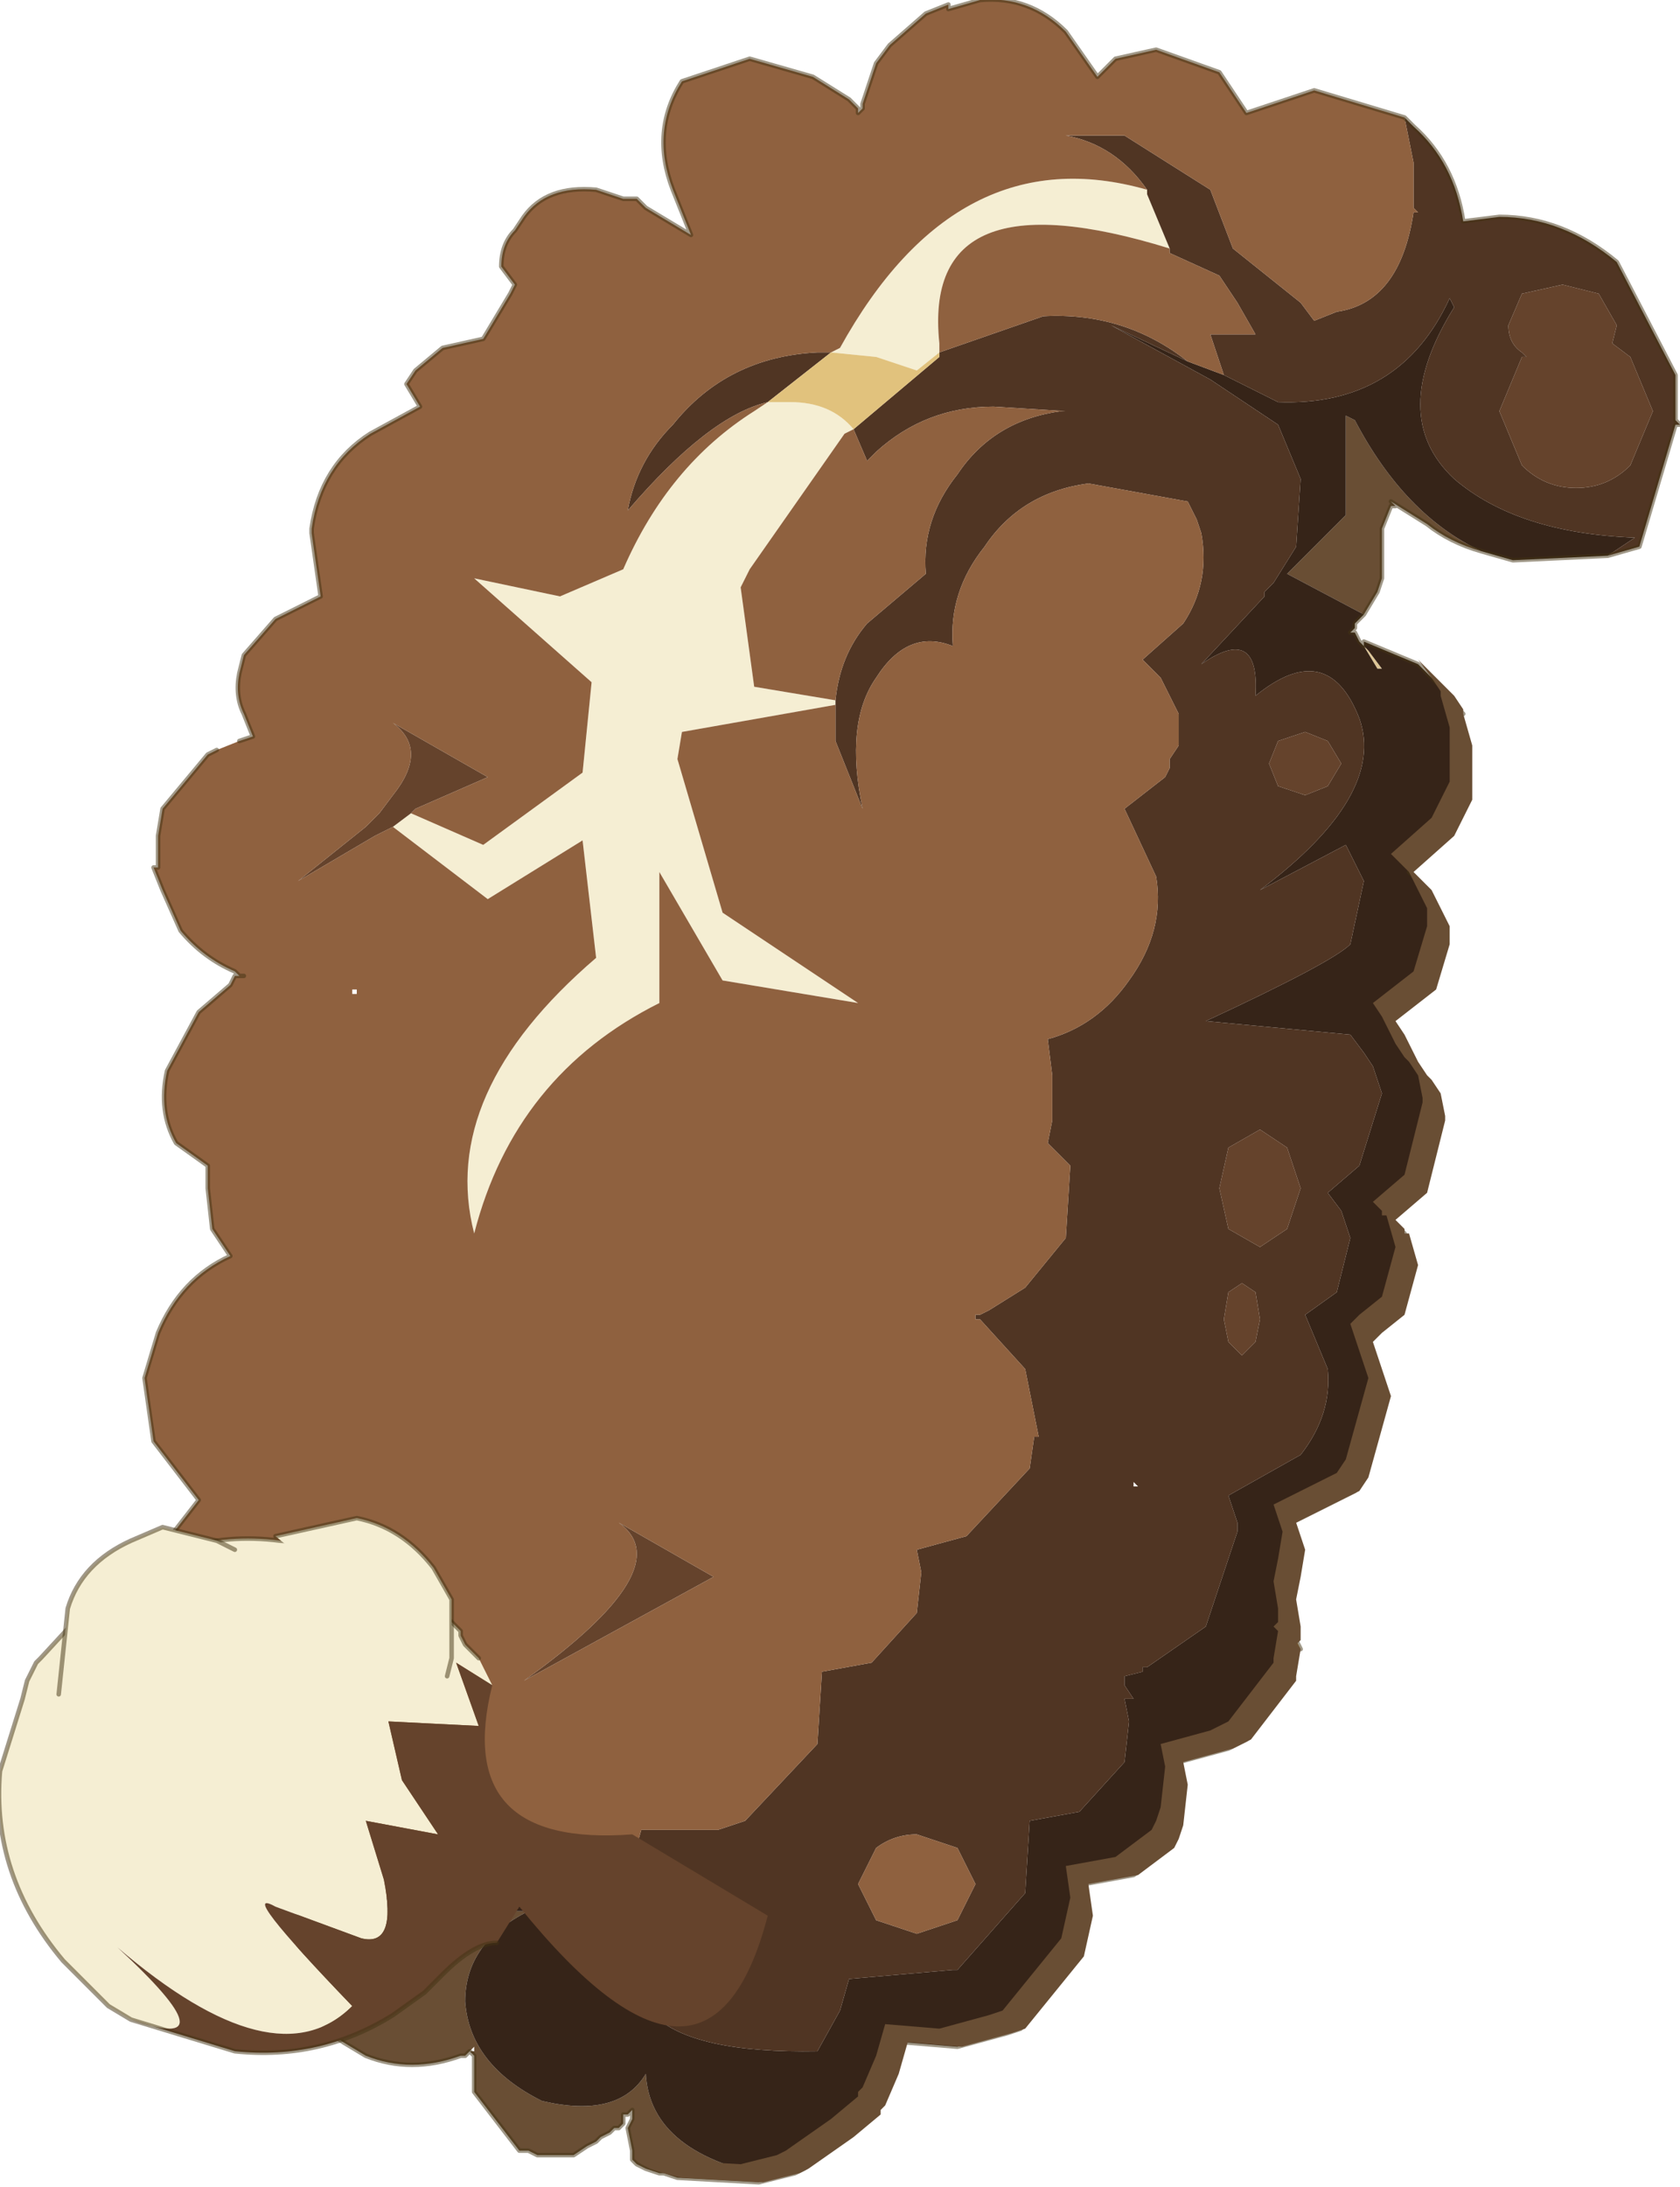 <?xml version="1.0" encoding="UTF-8" standalone="no"?>
<svg xmlns:xlink="http://www.w3.org/1999/xlink" height="24.2px" width="18.6px" xmlns="http://www.w3.org/2000/svg">
  <g transform="matrix(1.0, 0.0, 0.0, 1.0, 1.6, 12.1)">
    <path d="M2.95 -3.1 L3.75 -2.75 4.85 -3.55 4.95 -4.55 3.65 -5.7 4.6 -5.5 5.3 -5.8 Q5.8 -6.95 6.75 -7.55 L6.9 -7.65 7.15 -7.65 Q7.6 -7.65 7.85 -7.35 L7.75 -7.3 6.7 -5.8 6.6 -5.6 6.75 -4.5 7.65 -4.35 7.65 -4.3 5.95 -4.0 5.9 -3.7 6.4 -2.0 7.9 -1.0 6.4 -1.25 5.7 -2.45 5.7 -1.0 Q4.1 -0.2 3.65 1.55 3.25 0.0 5.0 -1.5 L4.85 -2.8 3.8 -2.15 2.75 -2.95 2.95 -3.1 M11.35 -9.35 Q8.6 -10.2 8.8 -8.3 L8.8 -8.2 8.55 -8.0 8.1 -8.15 7.6 -8.2 7.7 -8.25 Q9.0 -10.6 11.1 -10.0 L11.1 -9.95 11.35 -9.35" fill="#f5eed3" fill-rule="evenodd" stroke="none"/>
    <path d="M13.5 -4.95 L13.55 -4.9 13.7 -4.7 13.65 -4.7 13.5 -4.95" fill="#dec696" fill-rule="evenodd" stroke="none"/>
    <path d="M14.55 -4.25 L14.6 -4.2 14.55 -4.2 14.55 -4.25 M13.9 1.5 L13.95 1.55 13.9 1.55 13.9 1.5 M12.75 6.05 L12.8 6.15 12.75 6.15 12.7 6.1 12.75 6.05" fill="#9d764f" fill-rule="evenodd" stroke="none"/>
    <path d="M14.8 -6.0 Q14.45 -6.1 14.2 -6.3 L13.8 -6.55 13.85 -6.5 13.8 -6.5 13.7 -6.25 13.7 -5.7 13.65 -5.55 13.5 -5.3 12.65 -5.75 13.3 -6.4 13.3 -7.5 13.4 -7.45 Q13.95 -6.4 14.8 -6.0 M7.0 12.0 L6.8 12.05 5.9 12.0 5.75 11.95 5.7 11.95 5.55 11.9 5.45 11.85 5.4 11.8 5.4 11.7 5.35 11.45 5.4 11.35 5.4 11.25 5.35 11.3 5.3 11.3 5.3 11.35 5.3 11.4 5.25 11.45 5.2 11.45 5.15 11.5 5.05 11.55 5.0 11.6 4.9 11.65 4.75 11.75 4.35 11.75 4.25 11.7 4.15 11.7 3.65 11.05 3.65 10.75 3.65 10.65 3.6 10.6 3.55 10.65 3.5 10.65 Q2.95 10.85 2.45 10.65 L2.2 10.5 Q1.9 10.3 1.75 9.9 L1.75 9.85 1.7 9.65 1.7 9.6 1.7 9.4 1.7 9.15 1.7 9.05 4.25 9.05 Q3.55 9.4 3.55 10.05 3.6 10.75 4.4 11.15 5.25 11.35 5.55 10.85 5.6 11.75 7.0 12.0 M3.6 10.6 L3.65 10.6 3.65 10.55 3.6 10.6" fill="#694e34" fill-rule="evenodd" stroke="none"/>
    <path d="M16.2 -5.95 L15.15 -5.9 14.8 -6.0 Q13.95 -6.4 13.4 -7.45 L13.3 -7.5 13.3 -6.4 12.65 -5.75 13.5 -5.3 13.4 -5.2 13.4 -5.15 13.35 -5.1 13.4 -5.1 13.45 -5.0 13.5 -4.95 13.5 -5.0 14.1 -4.75 14.45 -4.4 14.55 -4.25 14.55 -4.2 14.65 -3.85 14.65 -3.25 14.45 -2.85 14.0 -2.45 14.2 -2.25 14.4 -1.85 14.4 -1.65 14.25 -1.15 13.8 -0.8 13.9 -0.65 14.05 -0.35 14.15 -0.2 14.2 -0.15 14.3 0.0 14.35 0.25 14.35 0.3 14.15 1.1 13.8 1.4 13.9 1.5 13.9 1.55 13.95 1.55 14.05 1.9 13.9 2.45 13.65 2.65 13.55 2.75 13.75 3.35 13.5 4.25 13.4 4.4 12.7 4.75 12.8 5.05 12.75 5.35 12.7 5.6 12.75 5.9 12.75 6.05 12.7 6.1 12.75 6.15 12.7 6.45 12.7 6.5 12.2 7.15 12.0 7.25 11.45 7.4 11.5 7.65 11.45 8.1 11.4 8.25 11.35 8.35 10.95 8.65 10.4 8.75 10.45 9.1 10.35 9.55 9.7 10.35 9.55 10.4 9.0 10.55 8.4 10.5 8.3 10.85 8.15 11.2 8.1 11.25 8.1 11.3 7.8 11.55 7.3 11.9 7.2 11.95 7.0 12.0 Q5.6 11.75 5.55 10.85 5.25 11.35 4.4 11.15 3.6 10.75 3.55 10.05 3.55 9.4 4.25 9.05 L1.7 9.05 1.75 8.9 5.2 8.9 5.7 8.9 Q4.7 10.65 7.45 10.6 L7.7 10.15 7.8 9.8 8.95 9.7 9.0 9.7 9.75 8.85 9.8 8.05 10.35 7.95 10.85 7.4 10.9 6.95 10.85 6.7 10.95 6.7 10.85 6.55 10.85 6.45 11.05 6.4 11.05 6.35 11.1 6.35 11.75 5.9 12.1 4.85 12.1 4.75 12.0 4.45 12.8 4.0 Q13.15 3.55 13.1 3.05 L12.85 2.45 13.2 2.2 13.35 1.6 13.25 1.3 13.1 1.1 13.45 0.8 13.7 0.0 13.6 -0.3 13.5 -0.45 13.35 -0.65 11.75 -0.8 Q13.15 -1.45 13.35 -1.65 L13.5 -2.35 13.3 -2.75 12.35 -2.25 Q13.75 -3.3 13.45 -4.15 13.1 -5.05 12.3 -4.4 12.35 -5.2 11.7 -4.75 L12.4 -5.5 12.4 -5.55 12.5 -5.65 12.75 -6.05 12.8 -6.8 12.55 -7.4 11.8 -7.9 10.7 -8.5 11.55 -8.1 11.95 -7.95 12.55 -7.65 Q13.9 -7.6 14.45 -8.8 L14.5 -8.7 Q13.75 -7.5 14.5 -6.8 15.2 -6.2 16.5 -6.15 L16.2 -5.95 M13.5 -4.95 L13.65 -4.7 13.7 -4.7 13.55 -4.9 13.5 -4.95" fill="#362418" fill-rule="evenodd" stroke="none"/>
    <path d="M13.95 -10.8 L14.05 -10.7 Q14.5 -10.3 14.6 -9.65 L15.0 -9.7 Q15.7 -9.7 16.3 -9.2 L16.95 -7.95 16.95 -7.45 17.0 -7.4 16.95 -7.4 16.55 -6.05 16.2 -5.95 16.5 -6.15 Q15.2 -6.2 14.5 -6.8 13.75 -7.5 14.5 -8.7 L14.45 -8.8 Q13.9 -7.6 12.55 -7.65 L11.95 -7.95 11.8 -8.4 12.3 -8.4 12.1 -8.75 11.9 -9.05 11.35 -9.3 11.35 -9.35 11.1 -9.95 11.1 -10.0 Q10.75 -10.5 10.2 -10.6 L10.85 -10.6 11.8 -10.0 12.05 -9.35 12.8 -8.75 12.95 -8.55 13.2 -8.65 Q13.9 -8.75 14.05 -9.75 L14.1 -9.75 14.05 -9.8 14.05 -10.3 13.95 -10.8 M7.65 -4.3 L7.65 -4.35 Q7.7 -4.85 8.0 -5.2 L8.65 -5.75 Q8.6 -6.35 9.0 -6.85 9.4 -7.45 10.15 -7.55 L10.2 -7.55 9.4 -7.6 Q8.65 -7.6 8.1 -7.1 L8.0 -7.0 7.85 -7.35 8.8 -8.15 8.8 -8.2 9.95 -8.6 Q10.85 -8.65 11.55 -8.1 L10.7 -8.5 11.8 -7.9 12.55 -7.4 12.8 -6.8 12.75 -6.05 12.5 -5.65 12.4 -5.55 12.4 -5.5 11.7 -4.75 Q12.35 -5.2 12.3 -4.4 13.1 -5.05 13.45 -4.15 13.75 -3.3 12.35 -2.25 L13.3 -2.75 13.5 -2.35 13.35 -1.65 Q13.15 -1.45 11.75 -0.8 L13.35 -0.65 13.5 -0.45 13.6 -0.3 13.7 0.0 13.45 0.8 13.1 1.1 13.25 1.3 13.35 1.6 13.2 2.2 12.85 2.45 13.1 3.05 Q13.15 3.55 12.8 4.0 L12.0 4.45 12.1 4.75 12.1 4.85 11.75 5.9 11.1 6.35 11.05 6.35 11.05 6.4 10.85 6.45 10.85 6.55 10.95 6.7 10.85 6.7 10.9 6.95 10.85 7.4 10.35 7.95 9.8 8.05 9.75 8.85 9.0 9.7 8.95 9.7 7.8 9.8 7.7 10.15 7.45 10.6 Q4.7 10.65 5.7 8.9 L5.2 8.9 5.4 8.5 5.5 8.15 6.35 8.15 6.65 8.05 7.45 7.2 7.5 6.4 8.05 6.3 8.55 5.75 8.6 5.3 8.55 5.05 9.1 4.9 9.8 4.15 9.85 3.8 9.9 3.8 9.85 3.55 9.75 3.05 9.25 2.5 9.2 2.5 9.2 2.45 9.25 2.45 9.35 2.4 9.75 2.15 10.2 1.6 10.25 0.8 10.0 0.55 10.05 0.3 10.05 -0.2 10.0 -0.6 Q10.55 -0.75 10.9 -1.25 11.3 -1.8 11.2 -2.4 L10.85 -3.15 11.3 -3.5 11.35 -3.6 11.35 -3.7 11.45 -3.85 11.45 -4.2 11.25 -4.6 11.05 -4.8 11.5 -5.2 Q11.8 -5.65 11.7 -6.2 L11.65 -6.35 11.55 -6.55 10.45 -6.75 Q9.7 -6.65 9.3 -6.05 8.9 -5.55 8.95 -4.95 8.45 -5.15 8.1 -4.6 7.75 -4.1 7.95 -3.15 L7.65 -3.9 7.65 -4.3 M7.6 -8.2 L6.9 -7.65 Q6.25 -7.5 5.35 -6.45 5.45 -7.0 5.85 -7.4 6.45 -8.15 7.45 -8.2 L7.6 -8.2 M15.7 -8.95 L15.25 -8.85 15.1 -8.5 Q15.1 -8.3 15.25 -8.2 L15.3 -8.15 15.25 -8.15 15.0 -7.55 15.25 -6.95 Q15.5 -6.7 15.85 -6.7 16.2 -6.7 16.45 -6.95 L16.7 -7.55 16.45 -8.15 16.25 -8.3 16.3 -8.5 16.1 -8.85 15.7 -8.95 M13.25 -3.65 L13.1 -3.9 12.85 -4.0 12.55 -3.9 12.45 -3.65 12.55 -3.4 12.85 -3.3 13.1 -3.4 13.25 -3.65 M12.3 2.2 L12.15 2.1 12.0 2.2 11.95 2.5 12.0 2.75 12.15 2.9 12.3 2.75 12.35 2.5 12.3 2.2 M12.65 0.6 L12.35 0.4 12.0 0.6 11.9 1.05 12.0 1.5 12.35 1.7 12.65 1.5 12.8 1.05 12.65 0.6 M11.0 4.35 L10.95 4.3 10.95 4.35 11.0 4.35 M8.1 8.35 L7.9 8.75 8.1 9.15 8.55 9.3 9.0 9.15 9.2 8.75 9.0 8.35 8.55 8.2 Q8.3 8.2 8.1 8.35" fill="#503523" fill-rule="evenodd" stroke="none"/>
    <path d="M2.95 -3.1 L2.75 -2.95 2.55 -2.85 1.7 -2.35 2.45 -2.95 2.6 -3.1 2.75 -3.3 Q3.15 -3.8 2.75 -4.1 L3.8 -3.5 3.0 -3.15 2.95 -3.1 M15.7 -8.95 L16.1 -8.85 16.3 -8.5 16.25 -8.3 16.45 -8.15 16.7 -7.55 16.45 -6.95 Q16.2 -6.7 15.85 -6.7 15.5 -6.7 15.25 -6.95 L15.0 -7.55 15.25 -8.15 15.3 -8.15 15.25 -8.2 Q15.1 -8.3 15.1 -8.5 L15.25 -8.85 15.7 -8.95 M13.25 -3.65 L13.1 -3.4 12.85 -3.3 12.55 -3.4 12.45 -3.65 12.55 -3.9 12.85 -4.0 13.1 -3.9 13.25 -3.65 M12.65 0.6 L12.8 1.05 12.65 1.5 12.35 1.7 12.0 1.5 11.9 1.05 12.0 0.6 12.35 0.4 12.65 0.6 M12.3 2.2 L12.35 2.5 12.3 2.75 12.15 2.9 12.0 2.75 11.95 2.5 12.0 2.2 12.15 2.1 12.3 2.2 M5.25 4.75 L6.3 5.35 4.2 6.5 Q5.95 5.25 5.25 4.75" fill="#65432c" fill-rule="evenodd" stroke="none"/>
    <path d="M1.05 -3.9 L1.2 -3.95 1.1 -4.2 Q1.0 -4.4 1.05 -4.65 L1.1 -4.85 1.45 -5.25 1.95 -5.5 1.85 -6.2 1.85 -6.25 Q1.95 -6.95 2.5 -7.3 L3.05 -7.6 2.9 -7.85 3.0 -8.0 3.3 -8.25 3.75 -8.35 4.05 -8.85 4.1 -8.95 3.95 -9.15 Q3.95 -9.4 4.1 -9.55 L4.2 -9.7 Q4.45 -10.05 5.0 -10.0 L5.3 -9.9 5.4 -9.9 5.45 -9.9 5.5 -9.85 5.55 -9.8 6.05 -9.5 5.85 -10.0 Q5.6 -10.65 5.95 -11.2 L6.7 -11.45 7.4 -11.25 7.8 -11.0 7.9 -10.9 7.9 -10.85 7.95 -10.9 7.95 -10.95 8.1 -11.4 8.25 -11.6 8.65 -11.95 8.9 -12.05 8.9 -12.0 9.25 -12.1 Q9.8 -12.15 10.2 -11.75 L10.55 -11.25 10.75 -11.45 11.2 -11.55 11.9 -11.3 12.2 -10.85 12.95 -11.1 13.95 -10.8 14.05 -10.3 14.05 -9.8 14.1 -9.75 14.05 -9.75 Q13.9 -8.75 13.2 -8.65 L12.95 -8.55 12.8 -8.75 12.05 -9.35 11.8 -10.0 10.85 -10.6 10.2 -10.6 Q10.75 -10.5 11.1 -10.0 9.0 -10.6 7.7 -8.25 L7.6 -8.2 7.45 -8.2 Q6.45 -8.15 5.85 -7.4 5.45 -7.0 5.35 -6.45 6.25 -7.5 6.9 -7.65 L6.75 -7.55 Q5.8 -6.95 5.3 -5.8 L4.6 -5.5 3.65 -5.7 4.95 -4.55 4.85 -3.55 3.75 -2.75 2.95 -3.1 3.0 -3.15 3.8 -3.5 2.75 -4.1 Q3.15 -3.8 2.75 -3.3 L2.6 -3.1 2.45 -2.95 1.7 -2.35 2.55 -2.85 2.75 -2.95 3.8 -2.15 4.85 -2.8 5.0 -1.5 Q3.25 0.0 3.65 1.55 4.1 -0.2 5.7 -1.0 L5.7 -2.45 6.4 -1.25 7.9 -1.0 6.4 -2.0 5.9 -3.7 5.95 -4.0 7.65 -4.3 7.65 -3.9 7.95 -3.15 Q7.75 -4.1 8.1 -4.6 8.45 -5.15 8.95 -4.95 8.9 -5.55 9.3 -6.05 9.7 -6.65 10.45 -6.75 L11.55 -6.55 11.65 -6.35 11.7 -6.2 Q11.8 -5.65 11.5 -5.2 L11.05 -4.8 11.25 -4.6 11.45 -4.2 11.45 -3.85 11.35 -3.7 11.35 -3.6 11.3 -3.5 10.85 -3.15 11.2 -2.4 Q11.3 -1.8 10.9 -1.25 10.55 -0.75 10.0 -0.6 L10.05 -0.2 10.05 0.3 10.0 0.55 10.25 0.8 10.2 1.6 9.75 2.15 9.35 2.4 9.25 2.45 9.2 2.45 9.2 2.5 9.25 2.5 9.75 3.05 9.85 3.55 9.9 3.8 9.85 3.8 9.8 4.15 9.1 4.9 8.55 5.05 8.6 5.3 8.55 5.75 8.05 6.3 7.5 6.4 7.45 7.2 6.65 8.05 6.35 8.15 5.5 8.15 5.4 8.5 5.2 8.9 1.75 8.9 1.8 8.7 1.85 8.6 1.9 8.55 1.85 8.55 1.1 8.45 0.65 8.2 0.65 8.15 0.5 8.0 0.35 7.65 Q0.15 7.15 0.35 6.65 0.45 6.35 0.7 6.2 L0.5 6.05 0.2 5.65 Q0.05 5.3 0.25 4.95 L0.6 4.5 0.1 3.85 0.0 3.15 0.15 2.65 Q0.4 2.05 0.95 1.8 L0.85 1.65 0.75 1.5 0.7 1.05 0.7 0.8 0.35 0.55 Q0.15 0.2 0.25 -0.25 L0.6 -0.9 0.95 -1.2 1.0 -1.3 1.1 -1.3 1.05 -1.3 1.0 -1.35 Q0.65 -1.5 0.4 -1.8 L0.2 -2.25 0.1 -2.5 0.15 -2.5 0.15 -2.85 0.2 -3.15 0.7 -3.75 0.8 -3.8 1.05 -3.9 M7.65 -4.35 L6.75 -4.5 6.6 -5.6 6.7 -5.8 7.75 -7.3 7.85 -7.35 8.0 -7.0 8.1 -7.1 Q8.65 -7.6 9.4 -7.6 L10.2 -7.55 10.15 -7.55 Q9.4 -7.45 9.0 -6.85 8.6 -6.35 8.65 -5.75 L8.0 -5.2 Q7.7 -4.85 7.65 -4.35 M8.8 -8.2 L8.8 -8.3 Q8.6 -10.2 11.35 -9.35 L11.35 -9.3 11.9 -9.05 12.1 -8.75 12.3 -8.4 11.8 -8.4 11.95 -7.95 11.55 -8.1 Q10.85 -8.65 9.95 -8.6 L8.8 -8.2 M2.3 -1.1 L2.35 -1.1 2.35 -1.15 2.3 -1.15 2.3 -1.1 M5.25 4.75 Q5.95 5.25 4.2 6.5 L6.3 5.35 5.25 4.75 M8.1 8.35 Q8.3 8.2 8.55 8.2 L9.0 8.35 9.2 8.75 9.0 9.15 8.55 9.3 8.1 9.15 7.9 8.75 8.1 8.35" fill="#8f613f" fill-rule="evenodd" stroke="none"/>
    <path d="M7.85 -7.35 Q7.6 -7.65 7.15 -7.65 L6.9 -7.65 7.6 -8.2 8.1 -8.15 8.55 -8.0 8.8 -8.2 8.8 -8.15 7.85 -7.35" fill="#e1c27d" fill-rule="evenodd" stroke="none"/>
    <path d="M1.05 -3.9 L1.2 -3.95 1.1 -4.2 Q1.0 -4.4 1.05 -4.65 L1.1 -4.85 1.45 -5.25 1.95 -5.5 1.85 -6.2 1.85 -6.25 Q1.95 -6.95 2.5 -7.3 L3.05 -7.6 2.9 -7.85 3.0 -8.0 3.3 -8.25 3.75 -8.35 4.05 -8.85 4.1 -8.95 3.95 -9.15 Q3.95 -9.4 4.1 -9.55 L4.2 -9.7 Q4.45 -10.05 5.0 -10.0 L5.3 -9.9 5.4 -9.9 5.45 -9.9 5.5 -9.85 5.55 -9.8 6.05 -9.5 5.85 -10.0 Q5.6 -10.65 5.95 -11.2 L6.7 -11.45 7.4 -11.25 7.8 -11.0 7.9 -10.9 7.9 -10.85 7.95 -10.9 7.95 -10.95 8.1 -11.4 8.25 -11.6 8.65 -11.95 8.9 -12.05 8.9 -12.0 9.25 -12.1 Q9.8 -12.15 10.2 -11.75 L10.55 -11.25 10.75 -11.45 11.2 -11.55 11.9 -11.3 12.2 -10.85 12.95 -11.1 13.95 -10.8 14.05 -10.7 Q14.5 -10.3 14.6 -9.65 L15.0 -9.7 Q15.7 -9.7 16.3 -9.2 L16.95 -7.95 16.95 -7.45 17.0 -7.4 16.95 -7.4 16.55 -6.05 16.2 -5.95 15.15 -5.9 14.8 -6.0 Q14.45 -6.1 14.2 -6.3 L13.8 -6.55 13.85 -6.5 13.8 -6.5 13.7 -6.25 13.7 -5.7 13.65 -5.55 13.5 -5.3 13.4 -5.2 13.4 -5.15 13.35 -5.1 13.4 -5.1 13.45 -5.0 13.5 -4.95 13.5 -5.0 14.1 -4.75 14.45 -4.4 14.55 -4.25 14.6 -4.2 14.55 -4.2 14.65 -3.85 14.65 -3.25 14.45 -2.85 14.0 -2.45 14.2 -2.25 14.4 -1.85 14.4 -1.65 14.25 -1.15 13.8 -0.8 13.9 -0.65 14.05 -0.35 14.15 -0.2 14.2 -0.15 14.3 0.0 14.35 0.25 14.35 0.3 14.15 1.1 13.8 1.4 13.9 1.5 13.95 1.55 14.05 1.9 13.9 2.45 13.65 2.65 13.55 2.75 13.75 3.35 13.5 4.25 13.4 4.4 12.7 4.75 12.8 5.05 12.75 5.35 12.7 5.6 12.75 5.9 12.75 6.05 12.8 6.15 12.75 6.15 12.7 6.45 12.7 6.5 12.2 7.15 12.0 7.25 11.45 7.4 11.5 7.65 11.45 8.1 11.4 8.25 11.35 8.35 10.95 8.65 10.4 8.75 10.45 9.1 10.35 9.55 9.7 10.35 9.55 10.4 9.0 10.55 8.4 10.5 8.3 10.85 8.15 11.2 8.1 11.25 8.1 11.3 7.8 11.55 7.3 11.9 7.2 11.95 7.0 12.0 6.8 12.05 5.9 12.0 5.75 11.95 5.7 11.95 5.55 11.9 5.45 11.85 5.4 11.8 5.4 11.7 5.35 11.45 5.4 11.35 5.4 11.25 5.35 11.3 5.3 11.3 5.3 11.35 5.3 11.4 5.25 11.45 5.2 11.45 5.15 11.5 5.05 11.55 5.0 11.6 4.9 11.65 4.75 11.75 4.35 11.75 4.25 11.7 4.15 11.7 3.65 11.05 3.65 10.75 3.65 10.65 3.6 10.6 3.55 10.65 3.5 10.65 Q2.95 10.85 2.45 10.65 L2.2 10.5 Q1.9 10.3 1.75 9.9 L1.75 9.85 1.7 9.65 1.7 9.6 1.7 9.4 1.7 9.15 1.7 9.05 1.75 8.9 1.8 8.7 1.85 8.6 1.9 8.55 1.85 8.55 1.1 8.45 0.65 8.2 0.65 8.15 0.5 8.0 0.35 7.65 Q0.15 7.15 0.35 6.65 0.45 6.35 0.7 6.2 L0.5 6.05 0.2 5.65 Q0.05 5.3 0.25 4.95 L0.6 4.5 0.1 3.85 0.0 3.15 0.15 2.65 Q0.4 2.05 0.95 1.8 L0.85 1.65 0.75 1.5 0.7 1.05 0.7 0.8 0.35 0.55 Q0.15 0.2 0.25 -0.25 L0.6 -0.9 0.95 -1.2 1.0 -1.3 1.1 -1.3 1.05 -1.3 1.0 -1.35 Q0.65 -1.5 0.4 -1.8 L0.2 -2.25 0.1 -2.5 0.15 -2.5 0.15 -2.85 0.2 -3.15 0.7 -3.75 0.8 -3.8" fill="none" stroke="#423213" stroke-linecap="round" stroke-linejoin="round" stroke-opacity="0.502" stroke-width="0.05"/>
    <path d="M14.15 -4.75 L14.5 -4.4 14.6 -4.25 14.6 -4.2 14.7 -3.85 14.7 -3.25 14.5 -2.85 14.05 -2.45 14.25 -2.25 14.45 -1.85 14.45 -1.65 14.3 -1.15 13.85 -0.8 13.95 -0.65 14.1 -0.35 14.2 -0.2 14.25 -0.15 14.35 0.0 14.4 0.25 14.4 0.3 14.2 1.1 13.85 1.4 13.95 1.5 13.95 1.55 14.0 1.55 14.1 1.9 13.95 2.45 13.7 2.65 13.6 2.75 13.8 3.35 13.55 4.25 13.45 4.4 12.75 4.75 12.85 5.05 12.8 5.35 12.75 5.6 12.8 5.9 12.8 6.05 12.75 6.1 12.8 6.15 12.75 6.45 12.75 6.5 12.25 7.15 12.05 7.25 11.5 7.4 11.55 7.65 11.5 8.1 11.45 8.25 11.4 8.35 11.0 8.65 10.45 8.75 10.5 9.1 10.4 9.55 9.75 10.35 9.6 10.4 9.05 10.55 8.45 10.5 8.35 10.85 8.2 11.2 8.15 11.25 8.15 11.3 7.85 11.55 7.35 11.9 7.25 11.95 6.85 12.05 5.95 12.0 5.75 11.95 5.6 11.9 5.5 11.85 5.45 11.8 5.45 11.75 5.5 11.75 5.7 11.8 6.6 11.85 7.0 11.75 7.1 11.7 7.6 11.35 7.9 11.1 7.9 11.05 7.95 11.0 8.1 10.65 8.2 10.3 8.8 10.35 9.35 10.2 9.5 10.15 10.15 9.35 10.25 8.9 10.2 8.55 10.75 8.45 11.15 8.15 11.2 8.05 11.25 7.9 11.3 7.45 11.25 7.2 11.8 7.05 12.0 6.95 12.5 6.3 12.5 6.25 12.55 5.95 12.5 5.9 12.55 5.85 12.55 5.7 12.5 5.4 12.55 5.15 12.6 4.85 12.5 4.55 13.2 4.2 13.3 4.05 13.55 3.15 13.35 2.55 13.45 2.45 13.7 2.25 13.85 1.7 13.75 1.35 13.7 1.35 13.7 1.3 13.6 1.2 13.95 0.9 14.15 0.1 14.15 0.05 14.1 -0.2 14.0 -0.35 13.95 -0.4 13.85 -0.55 13.7 -0.85 13.6 -1.0 14.05 -1.35 14.2 -1.85 14.2 -2.05 14.0 -2.45 13.8 -2.65 14.25 -3.05 14.45 -3.45 14.45 -4.05 14.35 -4.4 14.35 -4.45 14.25 -4.6 14.1 -4.8 14.15 -4.75" fill="#694e34" fill-rule="evenodd" stroke="none"/>
    <path d="M-0.15 10.25 L-0.4 10.1 -0.9 9.6 Q-1.7 8.65 -1.6 7.5 L-1.35 6.7 -1.3 6.5 -1.2 6.3 -1.15 6.25 -0.55 5.6 Q0.35 4.8 1.5 4.95 2.5 5.0 3.2 5.65 L3.5 5.95 3.5 6.0 3.55 6.1 3.7 6.25 3.85 6.55 3.45 6.3 3.7 7.0 2.7 6.95 2.85 7.6 3.25 8.2 2.45 8.05 2.65 8.7 Q2.8 9.45 2.4 9.35 L1.45 9.0 Q1.0 8.75 2.3 10.1 1.45 10.95 -0.3 9.45 1.0 10.65 -0.15 10.25" fill="#f5eed3" fill-rule="evenodd" stroke="none"/>
    <path d="M3.85 6.55 Q3.4 8.35 5.4 8.2 L6.9 9.1 Q6.25 11.6 4.15 9.0 L3.9 9.4 Q3.65 9.4 3.3 9.75 L3.1 9.95 2.75 10.2 Q1.95 10.7 1.0 10.6 L-0.15 10.25 Q1.0 10.65 -0.3 9.45 1.45 10.95 2.3 10.1 1.0 8.75 1.45 9.0 L2.4 9.35 Q2.8 9.45 2.65 8.7 L2.45 8.05 3.25 8.2 2.85 7.6 2.7 6.95 3.7 7.0 3.45 6.3 3.85 6.55" fill="#65432c" fill-rule="evenodd" stroke="none"/>
    <path d="M-0.15 10.25 L-0.4 10.1 -0.9 9.6 Q-1.7 8.65 -1.6 7.5 L-1.35 6.7 -1.3 6.5 -1.2 6.3 -1.15 6.25 -0.55 5.6 Q0.35 4.8 1.5 4.95 2.5 5.0 3.2 5.65 L3.5 5.95 3.5 6.0 3.55 6.1 3.7 6.25 M3.9 9.4 Q3.65 9.4 3.3 9.75 L3.1 9.95 2.75 10.2 Q1.95 10.7 1.0 10.6 L-0.15 10.25" fill="none" stroke="#423213" stroke-linecap="round" stroke-linejoin="round" stroke-opacity="0.502" stroke-width="0.05"/>
    <path d="M-0.95 6.65 L-0.85 5.7 Q-0.7 5.2 -0.15 4.95 L0.2 4.8 0.8 4.95 1.0 5.05 -0.95 6.65" fill="#f5eed3" fill-rule="evenodd" stroke="none"/>
    <path d="M-0.95 6.65 L-0.85 5.7 Q-0.7 5.2 -0.15 4.95 L0.2 4.8 0.8 4.95 1.0 5.05" fill="none" stroke="#423213" stroke-linecap="round" stroke-linejoin="round" stroke-opacity="0.502" stroke-width="0.05"/>
    <path d="M3.35 6.45 L1.45 4.9 2.35 4.7 Q2.85 4.8 3.2 5.25 L3.4 5.6 3.4 6.25 3.35 6.45" fill="#f5eed3" fill-rule="evenodd" stroke="none"/>
    <path d="M1.45 4.9 L2.35 4.7 Q2.85 4.8 3.2 5.25 L3.4 5.6 3.4 6.25 3.35 6.45" fill="none" stroke="#423213" stroke-linecap="round" stroke-linejoin="round" stroke-opacity="0.502" stroke-width="0.05"/>
  </g>
</svg>
